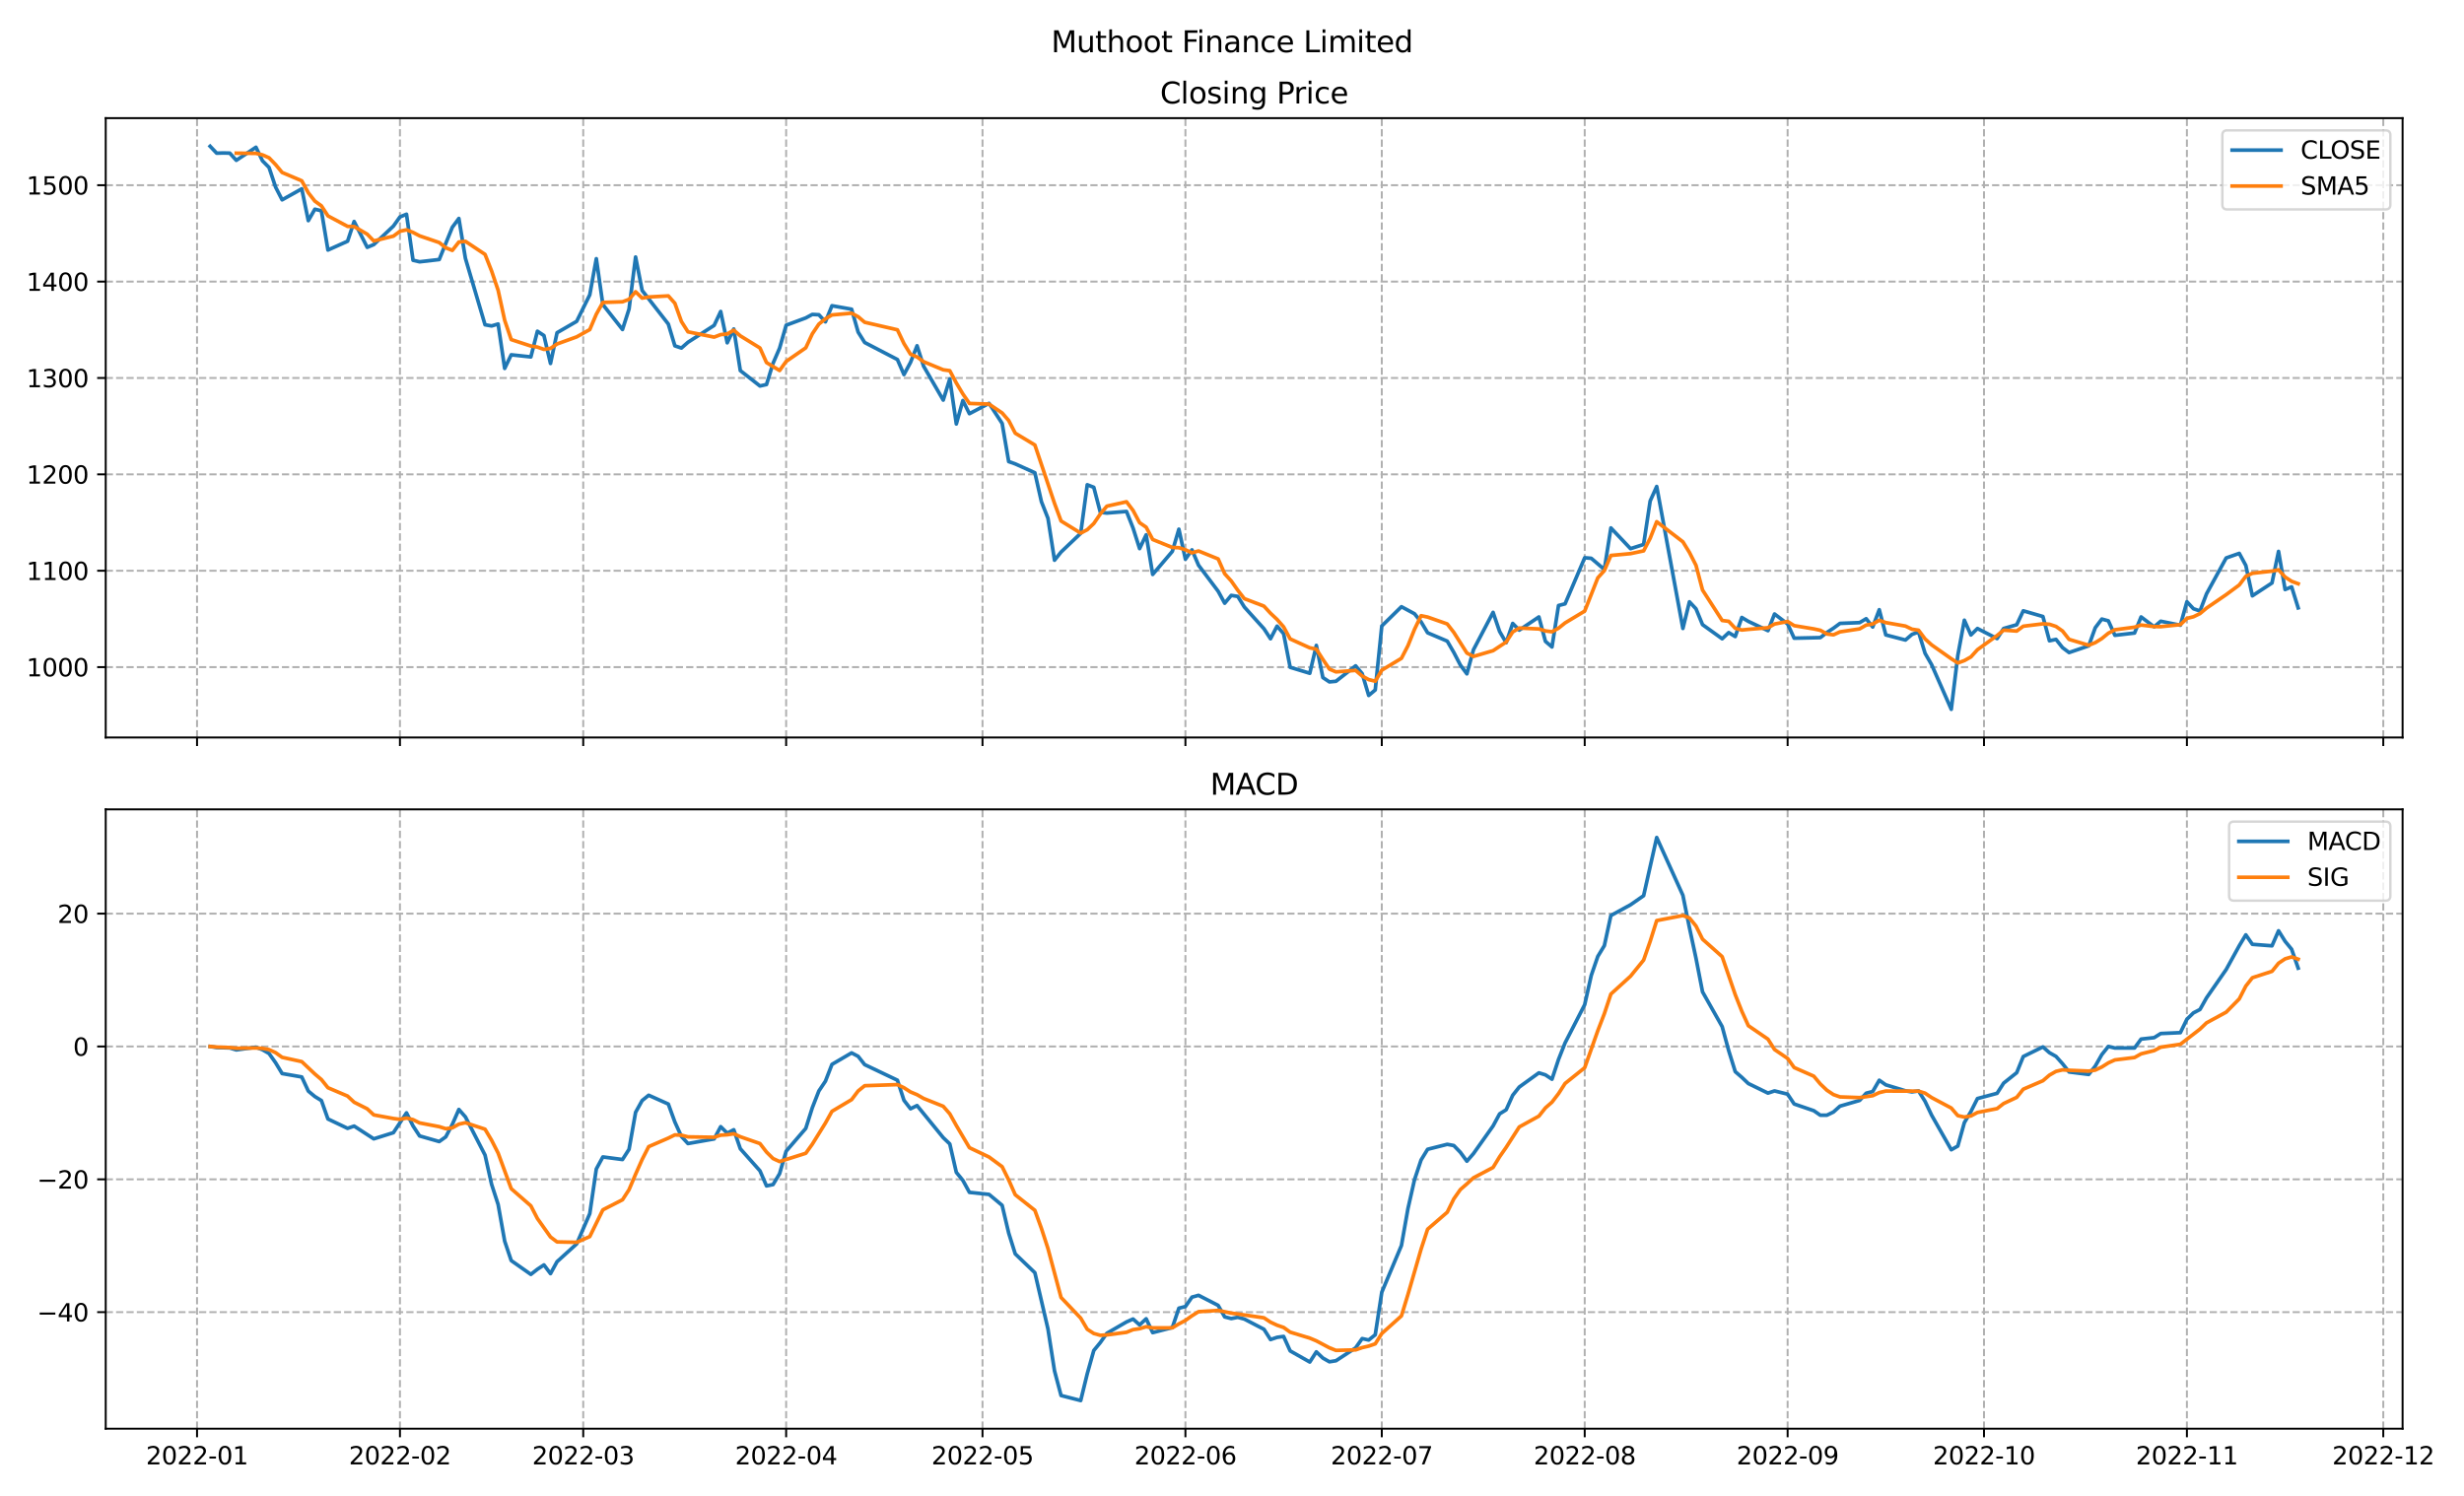 <?xml version="1.0" encoding="utf-8" standalone="no"?>
<!DOCTYPE svg PUBLIC "-//W3C//DTD SVG 1.1//EN"
  "http://www.w3.org/Graphics/SVG/1.1/DTD/svg11.dtd">
<svg xmlns:xlink="http://www.w3.org/1999/xlink" width="1008pt" height="612pt" viewBox="0 0 1008 612" xmlns="http://www.w3.org/2000/svg" version="1.1">
 <defs>
  <style type="text/css">*{stroke-linejoin: round; stroke-linecap: butt}</style>
 </defs>
 <g id="figure_1">
  <g id="patch_1">
   <path d="M 0 612 
L 1008 612 
L 1008 0 
L 0 0 
z
" style="fill: #ffffff"/>
  </g>
  <g id="axes_1">
   <g id="patch_2">
    <path d="M 43.25 301.718 
L 982.876 301.718 
L 982.876 48.332 
L 43.25 48.332 
z
" style="fill: #ffffff"/>
   </g>
   <g id="matplotlib.axis_1">
    <g id="xtick_1">
     <g id="line2d_1">
      <path d="M 80.605 301.718 
L 80.605 48.332 
" clip-path="url(#pf82eb86abc)" style="fill: none; stroke-dasharray: 2.96,1.28; stroke-dashoffset: 0; stroke: #b0b0b0; stroke-width: 0.8"/>
     </g>
     <g id="line2d_2">
      <defs>
       <path id="m153929492d" d="M 0 0 
L 0 3.5 
" style="stroke: #000000; stroke-width: 0.8"/>
      </defs>
      <g>
       <use xlink:href="#m153929492d" x="80.605" y="301.718" style="stroke: #000000; stroke-width: 0.8"/>
      </g>
     </g>
    </g>
    <g id="xtick_2">
     <g id="line2d_3">
      <path d="M 163.615 301.718 
L 163.615 48.332 
" clip-path="url(#pf82eb86abc)" style="fill: none; stroke-dasharray: 2.96,1.28; stroke-dashoffset: 0; stroke: #b0b0b0; stroke-width: 0.8"/>
     </g>
     <g id="line2d_4">
      <g>
       <use xlink:href="#m153929492d" x="163.615" y="301.718" style="stroke: #000000; stroke-width: 0.8"/>
      </g>
     </g>
    </g>
    <g id="xtick_3">
     <g id="line2d_5">
      <path d="M 238.593 301.718 
L 238.593 48.332 
" clip-path="url(#pf82eb86abc)" style="fill: none; stroke-dasharray: 2.96,1.28; stroke-dashoffset: 0; stroke: #b0b0b0; stroke-width: 0.8"/>
     </g>
     <g id="line2d_6">
      <g>
       <use xlink:href="#m153929492d" x="238.593" y="301.718" style="stroke: #000000; stroke-width: 0.8"/>
      </g>
     </g>
    </g>
    <g id="xtick_4">
     <g id="line2d_7">
      <path d="M 321.603 301.718 
L 321.603 48.332 
" clip-path="url(#pf82eb86abc)" style="fill: none; stroke-dasharray: 2.96,1.28; stroke-dashoffset: 0; stroke: #b0b0b0; stroke-width: 0.8"/>
     </g>
     <g id="line2d_8">
      <g>
       <use xlink:href="#m153929492d" x="321.603" y="301.718" style="stroke: #000000; stroke-width: 0.8"/>
      </g>
     </g>
    </g>
    <g id="xtick_5">
     <g id="line2d_9">
      <path d="M 401.936 301.718 
L 401.936 48.332 
" clip-path="url(#pf82eb86abc)" style="fill: none; stroke-dasharray: 2.96,1.28; stroke-dashoffset: 0; stroke: #b0b0b0; stroke-width: 0.8"/>
     </g>
     <g id="line2d_10">
      <g>
       <use xlink:href="#m153929492d" x="401.936" y="301.718" style="stroke: #000000; stroke-width: 0.8"/>
      </g>
     </g>
    </g>
    <g id="xtick_6">
     <g id="line2d_11">
      <path d="M 484.947 301.718 
L 484.947 48.332 
" clip-path="url(#pf82eb86abc)" style="fill: none; stroke-dasharray: 2.96,1.28; stroke-dashoffset: 0; stroke: #b0b0b0; stroke-width: 0.8"/>
     </g>
     <g id="line2d_12">
      <g>
       <use xlink:href="#m153929492d" x="484.947" y="301.718" style="stroke: #000000; stroke-width: 0.8"/>
      </g>
     </g>
    </g>
    <g id="xtick_7">
     <g id="line2d_13">
      <path d="M 565.279 301.718 
L 565.279 48.332 
" clip-path="url(#pf82eb86abc)" style="fill: none; stroke-dasharray: 2.96,1.28; stroke-dashoffset: 0; stroke: #b0b0b0; stroke-width: 0.8"/>
     </g>
     <g id="line2d_14">
      <g>
       <use xlink:href="#m153929492d" x="565.279" y="301.718" style="stroke: #000000; stroke-width: 0.8"/>
      </g>
     </g>
    </g>
    <g id="xtick_8">
     <g id="line2d_15">
      <path d="M 648.29 301.718 
L 648.29 48.332 
" clip-path="url(#pf82eb86abc)" style="fill: none; stroke-dasharray: 2.96,1.28; stroke-dashoffset: 0; stroke: #b0b0b0; stroke-width: 0.8"/>
     </g>
     <g id="line2d_16">
      <g>
       <use xlink:href="#m153929492d" x="648.29" y="301.718" style="stroke: #000000; stroke-width: 0.8"/>
      </g>
     </g>
    </g>
    <g id="xtick_9">
     <g id="line2d_17">
      <path d="M 731.301 301.718 
L 731.301 48.332 
" clip-path="url(#pf82eb86abc)" style="fill: none; stroke-dasharray: 2.96,1.28; stroke-dashoffset: 0; stroke: #b0b0b0; stroke-width: 0.8"/>
     </g>
     <g id="line2d_18">
      <g>
       <use xlink:href="#m153929492d" x="731.301" y="301.718" style="stroke: #000000; stroke-width: 0.8"/>
      </g>
     </g>
    </g>
    <g id="xtick_10">
     <g id="line2d_19">
      <path d="M 811.633 301.718 
L 811.633 48.332 
" clip-path="url(#pf82eb86abc)" style="fill: none; stroke-dasharray: 2.96,1.28; stroke-dashoffset: 0; stroke: #b0b0b0; stroke-width: 0.8"/>
     </g>
     <g id="line2d_20">
      <g>
       <use xlink:href="#m153929492d" x="811.633" y="301.718" style="stroke: #000000; stroke-width: 0.8"/>
      </g>
     </g>
    </g>
    <g id="xtick_11">
     <g id="line2d_21">
      <path d="M 894.644 301.718 
L 894.644 48.332 
" clip-path="url(#pf82eb86abc)" style="fill: none; stroke-dasharray: 2.96,1.28; stroke-dashoffset: 0; stroke: #b0b0b0; stroke-width: 0.8"/>
     </g>
     <g id="line2d_22">
      <g>
       <use xlink:href="#m153929492d" x="894.644" y="301.718" style="stroke: #000000; stroke-width: 0.8"/>
      </g>
     </g>
    </g>
    <g id="xtick_12">
     <g id="line2d_23">
      <path d="M 974.977 301.718 
L 974.977 48.332 
" clip-path="url(#pf82eb86abc)" style="fill: none; stroke-dasharray: 2.96,1.28; stroke-dashoffset: 0; stroke: #b0b0b0; stroke-width: 0.8"/>
     </g>
     <g id="line2d_24">
      <g>
       <use xlink:href="#m153929492d" x="974.977" y="301.718" style="stroke: #000000; stroke-width: 0.8"/>
      </g>
     </g>
    </g>
   </g>
   <g id="matplotlib.axis_2">
    <g id="ytick_1">
     <g id="line2d_25">
      <path d="M 43.25 272.93 
L 982.876 272.93 
" clip-path="url(#pf82eb86abc)" style="fill: none; stroke-dasharray: 2.96,1.28; stroke-dashoffset: 0; stroke: #b0b0b0; stroke-width: 0.8"/>
     </g>
     <g id="line2d_26">
      <defs>
       <path id="m29c8a0c8be" d="M 0 0 
L -3.5 0 
" style="stroke: #000000; stroke-width: 0.8"/>
      </defs>
      <g>
       <use xlink:href="#m29c8a0c8be" x="43.25" y="272.93" style="stroke: #000000; stroke-width: 0.8"/>
      </g>
     </g>
     <g id="text_1">
      <!-- 1000 -->
      <g transform="translate(10.8 276.729)scale(0.1 -0.1)">
       <defs>
        <path id="DejaVuSans-31" d="M 794 531 
L 1825 531 
L 1825 4091 
L 703 3866 
L 703 4441 
L 1819 4666 
L 2450 4666 
L 2450 531 
L 3481 531 
L 3481 0 
L 794 0 
L 794 531 
z
" transform="scale(0.016)"/>
        <path id="DejaVuSans-30" d="M 2034 4250 
Q 1547 4250 1301 3770 
Q 1056 3291 1056 2328 
Q 1056 1369 1301 889 
Q 1547 409 2034 409 
Q 2525 409 2770 889 
Q 3016 1369 3016 2328 
Q 3016 3291 2770 3770 
Q 2525 4250 2034 4250 
z
M 2034 4750 
Q 2819 4750 3233 4129 
Q 3647 3509 3647 2328 
Q 3647 1150 3233 529 
Q 2819 -91 2034 -91 
Q 1250 -91 836 529 
Q 422 1150 422 2328 
Q 422 3509 836 4129 
Q 1250 4750 2034 4750 
z
" transform="scale(0.016)"/>
       </defs>
       <use xlink:href="#DejaVuSans-31"/>
       <use xlink:href="#DejaVuSans-30" x="63.623"/>
       <use xlink:href="#DejaVuSans-30" x="127.246"/>
       <use xlink:href="#DejaVuSans-30" x="190.869"/>
      </g>
     </g>
    </g>
    <g id="ytick_2">
     <g id="line2d_27">
      <path d="M 43.25 233.5 
L 982.876 233.5 
" clip-path="url(#pf82eb86abc)" style="fill: none; stroke-dasharray: 2.96,1.28; stroke-dashoffset: 0; stroke: #b0b0b0; stroke-width: 0.8"/>
     </g>
     <g id="line2d_28">
      <g>
       <use xlink:href="#m29c8a0c8be" x="43.25" y="233.5" style="stroke: #000000; stroke-width: 0.8"/>
      </g>
     </g>
     <g id="text_2">
      <!-- 1100 -->
      <g transform="translate(10.8 237.299)scale(0.1 -0.1)">
       <use xlink:href="#DejaVuSans-31"/>
       <use xlink:href="#DejaVuSans-31" x="63.623"/>
       <use xlink:href="#DejaVuSans-30" x="127.246"/>
       <use xlink:href="#DejaVuSans-30" x="190.869"/>
      </g>
     </g>
    </g>
    <g id="ytick_3">
     <g id="line2d_29">
      <path d="M 43.25 194.07 
L 982.876 194.07 
" clip-path="url(#pf82eb86abc)" style="fill: none; stroke-dasharray: 2.96,1.28; stroke-dashoffset: 0; stroke: #b0b0b0; stroke-width: 0.8"/>
     </g>
     <g id="line2d_30">
      <g>
       <use xlink:href="#m29c8a0c8be" x="43.25" y="194.07" style="stroke: #000000; stroke-width: 0.8"/>
      </g>
     </g>
     <g id="text_3">
      <!-- 1200 -->
      <g transform="translate(10.8 197.869)scale(0.1 -0.1)">
       <defs>
        <path id="DejaVuSans-32" d="M 1228 531 
L 3431 531 
L 3431 0 
L 469 0 
L 469 531 
Q 828 903 1448 1529 
Q 2069 2156 2228 2338 
Q 2531 2678 2651 2914 
Q 2772 3150 2772 3378 
Q 2772 3750 2511 3984 
Q 2250 4219 1831 4219 
Q 1534 4219 1204 4116 
Q 875 4013 500 3803 
L 500 4441 
Q 881 4594 1212 4672 
Q 1544 4750 1819 4750 
Q 2544 4750 2975 4387 
Q 3406 4025 3406 3419 
Q 3406 3131 3298 2873 
Q 3191 2616 2906 2266 
Q 2828 2175 2409 1742 
Q 1991 1309 1228 531 
z
" transform="scale(0.016)"/>
       </defs>
       <use xlink:href="#DejaVuSans-31"/>
       <use xlink:href="#DejaVuSans-32" x="63.623"/>
       <use xlink:href="#DejaVuSans-30" x="127.246"/>
       <use xlink:href="#DejaVuSans-30" x="190.869"/>
      </g>
     </g>
    </g>
    <g id="ytick_4">
     <g id="line2d_31">
      <path d="M 43.25 154.639 
L 982.876 154.639 
" clip-path="url(#pf82eb86abc)" style="fill: none; stroke-dasharray: 2.96,1.28; stroke-dashoffset: 0; stroke: #b0b0b0; stroke-width: 0.8"/>
     </g>
     <g id="line2d_32">
      <g>
       <use xlink:href="#m29c8a0c8be" x="43.25" y="154.639" style="stroke: #000000; stroke-width: 0.8"/>
      </g>
     </g>
     <g id="text_4">
      <!-- 1300 -->
      <g transform="translate(10.8 158.439)scale(0.1 -0.1)">
       <defs>
        <path id="DejaVuSans-33" d="M 2597 2516 
Q 3050 2419 3304 2112 
Q 3559 1806 3559 1356 
Q 3559 666 3084 287 
Q 2609 -91 1734 -91 
Q 1441 -91 1130 -33 
Q 819 25 488 141 
L 488 750 
Q 750 597 1062 519 
Q 1375 441 1716 441 
Q 2309 441 2620 675 
Q 2931 909 2931 1356 
Q 2931 1769 2642 2001 
Q 2353 2234 1838 2234 
L 1294 2234 
L 1294 2753 
L 1863 2753 
Q 2328 2753 2575 2939 
Q 2822 3125 2822 3475 
Q 2822 3834 2567 4026 
Q 2313 4219 1838 4219 
Q 1578 4219 1281 4162 
Q 984 4106 628 3988 
L 628 4550 
Q 988 4650 1302 4700 
Q 1616 4750 1894 4750 
Q 2613 4750 3031 4423 
Q 3450 4097 3450 3541 
Q 3450 3153 3228 2886 
Q 3006 2619 2597 2516 
z
" transform="scale(0.016)"/>
       </defs>
       <use xlink:href="#DejaVuSans-31"/>
       <use xlink:href="#DejaVuSans-33" x="63.623"/>
       <use xlink:href="#DejaVuSans-30" x="127.246"/>
       <use xlink:href="#DejaVuSans-30" x="190.869"/>
      </g>
     </g>
    </g>
    <g id="ytick_5">
     <g id="line2d_33">
      <path d="M 43.25 115.209 
L 982.876 115.209 
" clip-path="url(#pf82eb86abc)" style="fill: none; stroke-dasharray: 2.96,1.28; stroke-dashoffset: 0; stroke: #b0b0b0; stroke-width: 0.8"/>
     </g>
     <g id="line2d_34">
      <g>
       <use xlink:href="#m29c8a0c8be" x="43.25" y="115.209" style="stroke: #000000; stroke-width: 0.8"/>
      </g>
     </g>
     <g id="text_5">
      <!-- 1400 -->
      <g transform="translate(10.8 119.009)scale(0.1 -0.1)">
       <defs>
        <path id="DejaVuSans-34" d="M 2419 4116 
L 825 1625 
L 2419 1625 
L 2419 4116 
z
M 2253 4666 
L 3047 4666 
L 3047 1625 
L 3713 1625 
L 3713 1100 
L 3047 1100 
L 3047 0 
L 2419 0 
L 2419 1100 
L 313 1100 
L 313 1709 
L 2253 4666 
z
" transform="scale(0.016)"/>
       </defs>
       <use xlink:href="#DejaVuSans-31"/>
       <use xlink:href="#DejaVuSans-34" x="63.623"/>
       <use xlink:href="#DejaVuSans-30" x="127.246"/>
       <use xlink:href="#DejaVuSans-30" x="190.869"/>
      </g>
     </g>
    </g>
    <g id="ytick_6">
     <g id="line2d_35">
      <path d="M 43.25 75.779 
L 982.876 75.779 
" clip-path="url(#pf82eb86abc)" style="fill: none; stroke-dasharray: 2.96,1.28; stroke-dashoffset: 0; stroke: #b0b0b0; stroke-width: 0.8"/>
     </g>
     <g id="line2d_36">
      <g>
       <use xlink:href="#m29c8a0c8be" x="43.25" y="75.779" style="stroke: #000000; stroke-width: 0.8"/>
      </g>
     </g>
     <g id="text_6">
      <!-- 1500 -->
      <g transform="translate(10.8 79.578)scale(0.1 -0.1)">
       <defs>
        <path id="DejaVuSans-35" d="M 691 4666 
L 3169 4666 
L 3169 4134 
L 1269 4134 
L 1269 2991 
Q 1406 3038 1543 3061 
Q 1681 3084 1819 3084 
Q 2600 3084 3056 2656 
Q 3513 2228 3513 1497 
Q 3513 744 3044 326 
Q 2575 -91 1722 -91 
Q 1428 -91 1123 -41 
Q 819 9 494 109 
L 494 744 
Q 775 591 1075 516 
Q 1375 441 1709 441 
Q 2250 441 2565 725 
Q 2881 1009 2881 1497 
Q 2881 1984 2565 2268 
Q 2250 2553 1709 2553 
Q 1456 2553 1204 2497 
Q 953 2441 691 2322 
L 691 4666 
z
" transform="scale(0.016)"/>
       </defs>
       <use xlink:href="#DejaVuSans-31"/>
       <use xlink:href="#DejaVuSans-35" x="63.623"/>
       <use xlink:href="#DejaVuSans-30" x="127.246"/>
       <use xlink:href="#DejaVuSans-30" x="190.869"/>
      </g>
     </g>
    </g>
   </g>
   <g id="line2d_37">
    <path d="M 85.96 59.849 
L 88.638 62.669 
L 91.316 62.59 
L 93.994 62.649 
L 96.671 65.587 
L 104.705 60.244 
L 107.382 65.803 
L 110.06 68.504 
L 112.738 76.548 
L 115.416 81.753 
L 123.449 77.258 
L 126.127 90.27 
L 128.804 85.597 
L 131.482 86.228 
L 134.16 102.296 
L 142.193 98.688 
L 144.871 90.625 
L 150.227 101.192 
L 152.904 100.068 
L 160.938 92.498 
L 163.615 88.752 
L 166.293 87.648 
L 168.971 106.476 
L 171.649 107.106 
L 179.682 106.18 
L 185.037 92.99 
L 187.715 89.383 
L 190.393 105.687 
L 198.426 132.874 
L 201.104 133.347 
L 203.782 132.559 
L 206.459 150.736 
L 209.137 145.157 
L 217.171 146.024 
L 219.848 135.516 
L 222.526 137.29 
L 225.204 148.705 
L 227.882 136.127 
L 235.915 131.474 
L 241.27 120.611 
L 243.948 105.845 
L 246.626 124.613 
L 254.659 134.806 
L 257.337 126.427 
L 260.015 105.155 
L 262.692 118.837 
L 273.404 132.578 
L 276.081 141.49 
L 278.759 142.396 
L 281.437 140.031 
L 292.148 133.13 
L 294.826 127.433 
L 297.503 140.247 
L 300.181 134.609 
L 302.859 151.623 
L 310.892 157.912 
L 313.57 157.321 
L 316.248 148.646 
L 318.925 142.436 
L 321.603 133.051 
L 329.636 130.074 
L 332.314 128.635 
L 334.992 128.773 
L 337.67 131.671 
L 340.348 125.087 
L 348.381 126.506 
L 351.059 135.871 
L 353.736 140.129 
L 367.125 147.089 
L 369.803 153.259 
L 372.481 148.271 
L 375.158 141.47 
L 377.836 149.809 
L 385.869 163.689 
L 388.547 155.053 
L 391.225 173.448 
L 393.903 163.866 
L 396.58 169.248 
L 404.614 165.029 
L 409.969 173.231 
L 412.647 188.845 
L 415.325 189.791 
L 423.358 193.419 
L 426.036 205.248 
L 428.714 212.05 
L 431.391 229.202 
L 434.069 225.85 
L 442.102 218.201 
L 444.78 198.328 
L 447.458 199.373 
L 450.136 209.605 
L 452.813 209.901 
L 460.847 209.25 
L 463.524 216.052 
L 466.202 224.451 
L 468.88 218.812 
L 471.558 235.018 
L 479.591 225.594 
L 482.269 216.505 
L 484.947 228.788 
L 487.624 224.963 
L 490.302 231.233 
L 498.335 241.898 
L 501.013 246.788 
L 503.691 243.594 
L 506.369 244.008 
L 509.046 248.345 
L 517.08 257.237 
L 519.757 261.337 
L 522.435 256.172 
L 525.113 259.248 
L 527.791 273.009 
L 535.824 275.453 
L 538.502 264.058 
L 541.18 277.208 
L 543.857 278.982 
L 546.535 278.726 
L 554.568 272.417 
L 557.246 275.572 
L 559.924 284.522 
L 562.602 282.275 
L 565.279 256.113 
L 573.313 248.227 
L 578.668 251.105 
L 581.346 254.417 
L 584.024 258.893 
L 592.057 262.303 
L 594.735 266.917 
L 597.413 272.082 
L 600.09 275.69 
L 602.768 265.852 
L 610.801 250.534 
L 613.479 258.36 
L 616.157 262.954 
L 618.835 255.068 
L 621.512 257.808 
L 629.546 252.406 
L 632.223 262.402 
L 634.901 264.689 
L 637.579 247.734 
L 640.257 247.044 
L 648.29 228.196 
L 650.968 228.413 
L 656.323 232.987 
L 659.001 215.993 
L 667.034 224.47 
L 672.39 222.755 
L 675.068 204.972 
L 677.745 199.038 
L 688.456 257.118 
L 691.134 246.216 
L 693.812 249.075 
L 696.49 255.561 
L 704.523 261.337 
L 707.201 258.814 
L 709.878 260.431 
L 712.556 252.623 
L 715.234 254.22 
L 723.267 258.025 
L 725.945 251.204 
L 731.301 255.285 
L 733.978 261.101 
L 744.689 260.864 
L 747.367 258.774 
L 750.045 257.02 
L 752.723 255.048 
L 760.756 254.733 
L 763.434 253.136 
L 766.111 256.527 
L 768.789 249.449 
L 771.467 259.76 
L 779.5 261.85 
L 782.178 259.543 
L 784.856 258.577 
L 787.533 267.291 
L 790.211 271.944 
L 798.245 290.2 
L 800.922 268.179 
L 803.6 253.747 
L 806.278 259.78 
L 808.956 257.138 
L 816.989 261.259 
L 819.667 257.138 
L 825.022 255.6 
L 827.7 249.903 
L 835.733 252.229 
L 838.411 262.165 
L 841.089 261.594 
L 843.766 264.965 
L 846.444 266.976 
L 854.477 264.236 
L 857.155 256.823 
L 859.833 253.274 
L 862.511 254.003 
L 865.189 259.918 
L 873.222 258.991 
L 875.9 252.406 
L 881.255 256.448 
L 883.933 254.161 
L 891.966 255.797 
L 894.644 246.196 
L 897.322 249.055 
L 899.999 249.962 
L 902.677 242.943 
L 910.71 228.275 
L 916.066 226.402 
L 918.744 231.351 
L 921.422 243.771 
L 929.455 238.507 
L 932.133 225.594 
L 934.81 241.189 
L 937.488 240.104 
L 940.166 248.7 
L 940.166 248.7 
" clip-path="url(#pf82eb86abc)" style="fill: none; stroke: #1f77b4; stroke-width: 1.5; stroke-linecap: square"/>
   </g>
   <g id="line2d_38">
    <path d="M 96.671 62.669 
L 104.705 62.748 
L 107.382 63.374 
L 110.06 64.557 
L 112.738 67.337 
L 115.416 70.57 
L 123.449 73.973 
L 126.127 78.867 
L 128.804 82.285 
L 131.482 84.221 
L 134.16 88.33 
L 142.193 92.616 
L 144.871 92.687 
L 150.227 95.806 
L 152.904 98.574 
L 160.938 96.614 
L 163.615 94.627 
L 166.293 94.031 
L 168.971 95.088 
L 171.649 96.496 
L 179.682 99.232 
L 182.36 101.373 
L 185.037 102.442 
L 187.715 99.023 
L 190.393 98.739 
L 198.426 104.078 
L 201.104 110.856 
L 203.782 118.77 
L 206.459 131.041 
L 209.137 138.934 
L 217.171 141.564 
L 219.848 141.998 
L 222.526 142.944 
L 225.204 142.538 
L 227.882 140.732 
L 235.915 137.823 
L 241.27 134.842 
L 243.948 128.552 
L 246.626 123.734 
L 254.659 123.47 
L 257.337 122.461 
L 260.015 119.369 
L 262.692 121.968 
L 265.37 121.506 
L 273.404 121.061 
L 276.081 124.073 
L 278.759 131.522 
L 281.437 135.76 
L 292.148 137.925 
L 294.826 136.896 
L 297.503 136.647 
L 300.181 135.09 
L 302.859 137.408 
L 310.892 142.365 
L 313.57 148.342 
L 318.925 151.588 
L 321.603 147.873 
L 329.636 142.306 
L 332.314 136.569 
L 334.992 132.594 
L 337.67 130.441 
L 340.348 128.848 
L 348.381 128.135 
L 351.059 129.582 
L 353.736 131.853 
L 367.125 134.936 
L 369.803 140.571 
L 372.481 144.924 
L 375.158 146.044 
L 377.836 147.98 
L 385.869 151.3 
L 388.547 151.659 
L 391.225 156.694 
L 393.903 161.173 
L 396.58 165.061 
L 404.614 165.329 
L 409.969 168.964 
L 412.647 172.044 
L 415.325 177.229 
L 423.358 182.063 
L 431.391 205.942 
L 434.069 213.154 
L 442.102 218.11 
L 444.78 216.726 
L 447.458 214.191 
L 450.136 210.271 
L 452.813 207.082 
L 460.847 205.291 
L 463.524 208.836 
L 466.202 213.852 
L 468.88 215.693 
L 471.558 220.716 
L 479.591 223.985 
L 482.269 224.076 
L 484.947 224.943 
L 487.624 226.174 
L 490.302 225.417 
L 498.335 228.677 
L 501.013 234.734 
L 503.691 237.695 
L 506.369 241.504 
L 509.046 244.927 
L 517.08 247.994 
L 519.757 250.904 
L 522.435 253.42 
L 525.113 256.468 
L 527.791 261.4 
L 535.824 265.044 
L 538.502 265.588 
L 541.18 269.795 
L 543.857 273.742 
L 546.535 274.886 
L 554.568 274.278 
L 557.246 276.581 
L 559.924 278.044 
L 562.602 278.702 
L 565.279 274.18 
L 573.313 269.342 
L 575.99 264.157 
L 578.668 257.473 
L 581.346 251.902 
L 584.024 252.458 
L 592.057 255.273 
L 594.735 258.727 
L 600.09 267.177 
L 602.768 268.569 
L 610.801 266.215 
L 616.157 262.678 
L 618.835 258.554 
L 621.512 256.945 
L 629.546 257.319 
L 632.223 258.128 
L 634.901 258.475 
L 637.579 257.008 
L 640.257 254.855 
L 648.29 250.013 
L 653.645 236.414 
L 656.323 233.464 
L 659.001 227.254 
L 667.034 226.509 
L 672.39 225.377 
L 675.068 220.235 
L 677.745 213.446 
L 688.456 221.671 
L 691.134 226.02 
L 693.812 231.284 
L 696.49 241.402 
L 704.523 253.861 
L 707.201 254.201 
L 709.878 257.043 
L 712.556 257.753 
L 715.234 257.485 
L 723.267 256.823 
L 725.945 255.301 
L 731.301 254.272 
L 733.978 255.967 
L 742.012 257.296 
L 744.689 257.864 
L 747.367 259.378 
L 750.045 259.725 
L 752.723 258.514 
L 760.756 257.288 
L 763.434 255.742 
L 766.111 255.293 
L 768.789 253.779 
L 771.467 254.721 
L 779.5 256.144 
L 782.178 257.426 
L 784.856 257.836 
L 787.533 261.404 
L 790.211 263.841 
L 798.245 269.511 
L 800.922 271.238 
L 803.6 270.272 
L 806.278 268.77 
L 808.956 265.809 
L 816.989 260.02 
L 819.667 257.812 
L 825.022 258.183 
L 827.7 256.208 
L 835.733 255.226 
L 838.411 255.407 
L 841.089 256.298 
L 843.766 258.171 
L 846.444 261.586 
L 854.477 263.987 
L 857.155 262.919 
L 859.833 261.255 
L 862.511 259.062 
L 865.189 257.651 
L 873.222 256.602 
L 875.9 255.719 
L 881.255 256.353 
L 883.933 256.385 
L 891.966 255.561 
L 894.644 253.002 
L 897.322 252.332 
L 899.999 251.034 
L 902.677 248.791 
L 910.71 243.286 
L 916.066 239.328 
L 918.744 235.787 
L 921.422 234.549 
L 929.455 233.661 
L 932.133 233.125 
L 934.81 236.082 
L 937.488 237.833 
L 940.166 238.819 
L 940.166 238.819 
" clip-path="url(#pf82eb86abc)" style="fill: none; stroke: #ff7f0e; stroke-width: 1.5; stroke-linecap: square"/>
   </g>
   <g id="patch_3">
    <path d="M 43.25 301.718 
L 43.25 48.332 
" style="fill: none; stroke: #000000; stroke-width: 0.8; stroke-linejoin: miter; stroke-linecap: square"/>
   </g>
   <g id="patch_4">
    <path d="M 982.876 301.718 
L 982.876 48.332 
" style="fill: none; stroke: #000000; stroke-width: 0.8; stroke-linejoin: miter; stroke-linecap: square"/>
   </g>
   <g id="patch_5">
    <path d="M 43.25 301.718 
L 982.876 301.718 
" style="fill: none; stroke: #000000; stroke-width: 0.8; stroke-linejoin: miter; stroke-linecap: square"/>
   </g>
   <g id="patch_6">
    <path d="M 43.25 48.332 
L 982.876 48.332 
" style="fill: none; stroke: #000000; stroke-width: 0.8; stroke-linejoin: miter; stroke-linecap: square"/>
   </g>
   <g id="text_7">
    <!-- Closing Price -->
    <g transform="translate(474.587 42.332)scale(0.12 -0.12)">
     <defs>
      <path id="DejaVuSans-43" d="M 4122 4306 
L 4122 3641 
Q 3803 3938 3442 4084 
Q 3081 4231 2675 4231 
Q 1875 4231 1450 3742 
Q 1025 3253 1025 2328 
Q 1025 1406 1450 917 
Q 1875 428 2675 428 
Q 3081 428 3442 575 
Q 3803 722 4122 1019 
L 4122 359 
Q 3791 134 3420 21 
Q 3050 -91 2638 -91 
Q 1578 -91 968 557 
Q 359 1206 359 2328 
Q 359 3453 968 4101 
Q 1578 4750 2638 4750 
Q 3056 4750 3426 4639 
Q 3797 4528 4122 4306 
z
" transform="scale(0.016)"/>
      <path id="DejaVuSans-6c" d="M 603 4863 
L 1178 4863 
L 1178 0 
L 603 0 
L 603 4863 
z
" transform="scale(0.016)"/>
      <path id="DejaVuSans-6f" d="M 1959 3097 
Q 1497 3097 1228 2736 
Q 959 2375 959 1747 
Q 959 1119 1226 758 
Q 1494 397 1959 397 
Q 2419 397 2687 759 
Q 2956 1122 2956 1747 
Q 2956 2369 2687 2733 
Q 2419 3097 1959 3097 
z
M 1959 3584 
Q 2709 3584 3137 3096 
Q 3566 2609 3566 1747 
Q 3566 888 3137 398 
Q 2709 -91 1959 -91 
Q 1206 -91 779 398 
Q 353 888 353 1747 
Q 353 2609 779 3096 
Q 1206 3584 1959 3584 
z
" transform="scale(0.016)"/>
      <path id="DejaVuSans-73" d="M 2834 3397 
L 2834 2853 
Q 2591 2978 2328 3040 
Q 2066 3103 1784 3103 
Q 1356 3103 1142 2972 
Q 928 2841 928 2578 
Q 928 2378 1081 2264 
Q 1234 2150 1697 2047 
L 1894 2003 
Q 2506 1872 2764 1633 
Q 3022 1394 3022 966 
Q 3022 478 2636 193 
Q 2250 -91 1575 -91 
Q 1294 -91 989 -36 
Q 684 19 347 128 
L 347 722 
Q 666 556 975 473 
Q 1284 391 1588 391 
Q 1994 391 2212 530 
Q 2431 669 2431 922 
Q 2431 1156 2273 1281 
Q 2116 1406 1581 1522 
L 1381 1569 
Q 847 1681 609 1914 
Q 372 2147 372 2553 
Q 372 3047 722 3315 
Q 1072 3584 1716 3584 
Q 2034 3584 2315 3537 
Q 2597 3491 2834 3397 
z
" transform="scale(0.016)"/>
      <path id="DejaVuSans-69" d="M 603 3500 
L 1178 3500 
L 1178 0 
L 603 0 
L 603 3500 
z
M 603 4863 
L 1178 4863 
L 1178 4134 
L 603 4134 
L 603 4863 
z
" transform="scale(0.016)"/>
      <path id="DejaVuSans-6e" d="M 3513 2113 
L 3513 0 
L 2938 0 
L 2938 2094 
Q 2938 2591 2744 2837 
Q 2550 3084 2163 3084 
Q 1697 3084 1428 2787 
Q 1159 2491 1159 1978 
L 1159 0 
L 581 0 
L 581 3500 
L 1159 3500 
L 1159 2956 
Q 1366 3272 1645 3428 
Q 1925 3584 2291 3584 
Q 2894 3584 3203 3211 
Q 3513 2838 3513 2113 
z
" transform="scale(0.016)"/>
      <path id="DejaVuSans-67" d="M 2906 1791 
Q 2906 2416 2648 2759 
Q 2391 3103 1925 3103 
Q 1463 3103 1205 2759 
Q 947 2416 947 1791 
Q 947 1169 1205 825 
Q 1463 481 1925 481 
Q 2391 481 2648 825 
Q 2906 1169 2906 1791 
z
M 3481 434 
Q 3481 -459 3084 -895 
Q 2688 -1331 1869 -1331 
Q 1566 -1331 1297 -1286 
Q 1028 -1241 775 -1147 
L 775 -588 
Q 1028 -725 1275 -790 
Q 1522 -856 1778 -856 
Q 2344 -856 2625 -561 
Q 2906 -266 2906 331 
L 2906 616 
Q 2728 306 2450 153 
Q 2172 0 1784 0 
Q 1141 0 747 490 
Q 353 981 353 1791 
Q 353 2603 747 3093 
Q 1141 3584 1784 3584 
Q 2172 3584 2450 3431 
Q 2728 3278 2906 2969 
L 2906 3500 
L 3481 3500 
L 3481 434 
z
" transform="scale(0.016)"/>
      <path id="DejaVuSans-20" transform="scale(0.016)"/>
      <path id="DejaVuSans-50" d="M 1259 4147 
L 1259 2394 
L 2053 2394 
Q 2494 2394 2734 2622 
Q 2975 2850 2975 3272 
Q 2975 3691 2734 3919 
Q 2494 4147 2053 4147 
L 1259 4147 
z
M 628 4666 
L 2053 4666 
Q 2838 4666 3239 4311 
Q 3641 3956 3641 3272 
Q 3641 2581 3239 2228 
Q 2838 1875 2053 1875 
L 1259 1875 
L 1259 0 
L 628 0 
L 628 4666 
z
" transform="scale(0.016)"/>
      <path id="DejaVuSans-72" d="M 2631 2963 
Q 2534 3019 2420 3045 
Q 2306 3072 2169 3072 
Q 1681 3072 1420 2755 
Q 1159 2438 1159 1844 
L 1159 0 
L 581 0 
L 581 3500 
L 1159 3500 
L 1159 2956 
Q 1341 3275 1631 3429 
Q 1922 3584 2338 3584 
Q 2397 3584 2469 3576 
Q 2541 3569 2628 3553 
L 2631 2963 
z
" transform="scale(0.016)"/>
      <path id="DejaVuSans-63" d="M 3122 3366 
L 3122 2828 
Q 2878 2963 2633 3030 
Q 2388 3097 2138 3097 
Q 1578 3097 1268 2742 
Q 959 2388 959 1747 
Q 959 1106 1268 751 
Q 1578 397 2138 397 
Q 2388 397 2633 464 
Q 2878 531 3122 666 
L 3122 134 
Q 2881 22 2623 -34 
Q 2366 -91 2075 -91 
Q 1284 -91 818 406 
Q 353 903 353 1747 
Q 353 2603 823 3093 
Q 1294 3584 2113 3584 
Q 2378 3584 2631 3529 
Q 2884 3475 3122 3366 
z
" transform="scale(0.016)"/>
      <path id="DejaVuSans-65" d="M 3597 1894 
L 3597 1613 
L 953 1613 
Q 991 1019 1311 708 
Q 1631 397 2203 397 
Q 2534 397 2845 478 
Q 3156 559 3463 722 
L 3463 178 
Q 3153 47 2828 -22 
Q 2503 -91 2169 -91 
Q 1331 -91 842 396 
Q 353 884 353 1716 
Q 353 2575 817 3079 
Q 1281 3584 2069 3584 
Q 2775 3584 3186 3129 
Q 3597 2675 3597 1894 
z
M 3022 2063 
Q 3016 2534 2758 2815 
Q 2500 3097 2075 3097 
Q 1594 3097 1305 2825 
Q 1016 2553 972 2059 
L 3022 2063 
z
" transform="scale(0.016)"/>
     </defs>
     <use xlink:href="#DejaVuSans-43"/>
     <use xlink:href="#DejaVuSans-6c" x="69.824"/>
     <use xlink:href="#DejaVuSans-6f" x="97.607"/>
     <use xlink:href="#DejaVuSans-73" x="158.789"/>
     <use xlink:href="#DejaVuSans-69" x="210.889"/>
     <use xlink:href="#DejaVuSans-6e" x="238.672"/>
     <use xlink:href="#DejaVuSans-67" x="302.051"/>
     <use xlink:href="#DejaVuSans-20" x="365.527"/>
     <use xlink:href="#DejaVuSans-50" x="397.314"/>
     <use xlink:href="#DejaVuSans-72" x="455.867"/>
     <use xlink:href="#DejaVuSans-69" x="496.98"/>
     <use xlink:href="#DejaVuSans-63" x="524.764"/>
     <use xlink:href="#DejaVuSans-65" x="579.744"/>
    </g>
   </g>
   <g id="legend_1">
    <g id="patch_7">
     <path d="M 911.145 85.688 
L 975.876 85.688 
Q 977.876 85.688 977.876 83.688 
L 977.876 55.332 
Q 977.876 53.332 975.876 53.332 
L 911.145 53.332 
Q 909.145 53.332 909.145 55.332 
L 909.145 83.688 
Q 909.145 85.688 911.145 85.688 
z
" style="fill: #ffffff; opacity: 0.8; stroke: #cccccc; stroke-linejoin: miter"/>
    </g>
    <g id="line2d_39">
     <path d="M 913.145 61.43 
L 923.145 61.43 
L 933.145 61.43 
" style="fill: none; stroke: #1f77b4; stroke-width: 1.5; stroke-linecap: square"/>
    </g>
    <g id="text_8">
     <!-- CLOSE -->
     <g transform="translate(941.145 64.93)scale(0.1 -0.1)">
      <defs>
       <path id="DejaVuSans-4c" d="M 628 4666 
L 1259 4666 
L 1259 531 
L 3531 531 
L 3531 0 
L 628 0 
L 628 4666 
z
" transform="scale(0.016)"/>
       <path id="DejaVuSans-4f" d="M 2522 4238 
Q 1834 4238 1429 3725 
Q 1025 3213 1025 2328 
Q 1025 1447 1429 934 
Q 1834 422 2522 422 
Q 3209 422 3611 934 
Q 4013 1447 4013 2328 
Q 4013 3213 3611 3725 
Q 3209 4238 2522 4238 
z
M 2522 4750 
Q 3503 4750 4090 4092 
Q 4678 3434 4678 2328 
Q 4678 1225 4090 567 
Q 3503 -91 2522 -91 
Q 1538 -91 948 565 
Q 359 1222 359 2328 
Q 359 3434 948 4092 
Q 1538 4750 2522 4750 
z
" transform="scale(0.016)"/>
       <path id="DejaVuSans-53" d="M 3425 4513 
L 3425 3897 
Q 3066 4069 2747 4153 
Q 2428 4238 2131 4238 
Q 1616 4238 1336 4038 
Q 1056 3838 1056 3469 
Q 1056 3159 1242 3001 
Q 1428 2844 1947 2747 
L 2328 2669 
Q 3034 2534 3370 2195 
Q 3706 1856 3706 1288 
Q 3706 609 3251 259 
Q 2797 -91 1919 -91 
Q 1588 -91 1214 -16 
Q 841 59 441 206 
L 441 856 
Q 825 641 1194 531 
Q 1563 422 1919 422 
Q 2459 422 2753 634 
Q 3047 847 3047 1241 
Q 3047 1584 2836 1778 
Q 2625 1972 2144 2069 
L 1759 2144 
Q 1053 2284 737 2584 
Q 422 2884 422 3419 
Q 422 4038 858 4394 
Q 1294 4750 2059 4750 
Q 2388 4750 2728 4690 
Q 3069 4631 3425 4513 
z
" transform="scale(0.016)"/>
       <path id="DejaVuSans-45" d="M 628 4666 
L 3578 4666 
L 3578 4134 
L 1259 4134 
L 1259 2753 
L 3481 2753 
L 3481 2222 
L 1259 2222 
L 1259 531 
L 3634 531 
L 3634 0 
L 628 0 
L 628 4666 
z
" transform="scale(0.016)"/>
      </defs>
      <use xlink:href="#DejaVuSans-43"/>
      <use xlink:href="#DejaVuSans-4c" x="69.824"/>
      <use xlink:href="#DejaVuSans-4f" x="121.912"/>
      <use xlink:href="#DejaVuSans-53" x="200.623"/>
      <use xlink:href="#DejaVuSans-45" x="264.1"/>
     </g>
    </g>
    <g id="line2d_40">
     <path d="M 913.145 76.108 
L 923.145 76.108 
L 933.145 76.108 
" style="fill: none; stroke: #ff7f0e; stroke-width: 1.5; stroke-linecap: square"/>
    </g>
    <g id="text_9">
     <!-- SMA5 -->
     <g transform="translate(941.145 79.608)scale(0.1 -0.1)">
      <defs>
       <path id="DejaVuSans-4d" d="M 628 4666 
L 1569 4666 
L 2759 1491 
L 3956 4666 
L 4897 4666 
L 4897 0 
L 4281 0 
L 4281 4097 
L 3078 897 
L 2444 897 
L 1241 4097 
L 1241 0 
L 628 0 
L 628 4666 
z
" transform="scale(0.016)"/>
       <path id="DejaVuSans-41" d="M 2188 4044 
L 1331 1722 
L 3047 1722 
L 2188 4044 
z
M 1831 4666 
L 2547 4666 
L 4325 0 
L 3669 0 
L 3244 1197 
L 1141 1197 
L 716 0 
L 50 0 
L 1831 4666 
z
" transform="scale(0.016)"/>
      </defs>
      <use xlink:href="#DejaVuSans-53"/>
      <use xlink:href="#DejaVuSans-4d" x="63.477"/>
      <use xlink:href="#DejaVuSans-41" x="149.756"/>
      <use xlink:href="#DejaVuSans-35" x="218.164"/>
     </g>
    </g>
   </g>
  </g>
  <g id="axes_2">
   <g id="patch_8">
    <path d="M 43.25 584.522 
L 982.876 584.522 
L 982.876 331.136 
L 43.25 331.136 
z
" style="fill: #ffffff"/>
   </g>
   <g id="matplotlib.axis_3">
    <g id="xtick_13">
     <g id="line2d_41">
      <path d="M 80.605 584.522 
L 80.605 331.136 
" clip-path="url(#pcece1afff1)" style="fill: none; stroke-dasharray: 2.96,1.28; stroke-dashoffset: 0; stroke: #b0b0b0; stroke-width: 0.8"/>
     </g>
     <g id="line2d_42">
      <g>
       <use xlink:href="#m153929492d" x="80.605" y="584.522" style="stroke: #000000; stroke-width: 0.8"/>
      </g>
     </g>
     <g id="text_10">
      <!-- 2022-01 -->
      <g transform="translate(59.713 599.12)scale(0.1 -0.1)">
       <defs>
        <path id="DejaVuSans-2d" d="M 313 2009 
L 1997 2009 
L 1997 1497 
L 313 1497 
L 313 2009 
z
" transform="scale(0.016)"/>
       </defs>
       <use xlink:href="#DejaVuSans-32"/>
       <use xlink:href="#DejaVuSans-30" x="63.623"/>
       <use xlink:href="#DejaVuSans-32" x="127.246"/>
       <use xlink:href="#DejaVuSans-32" x="190.869"/>
       <use xlink:href="#DejaVuSans-2d" x="254.492"/>
       <use xlink:href="#DejaVuSans-30" x="290.576"/>
       <use xlink:href="#DejaVuSans-31" x="354.199"/>
      </g>
     </g>
    </g>
    <g id="xtick_14">
     <g id="line2d_43">
      <path d="M 163.615 584.522 
L 163.615 331.136 
" clip-path="url(#pcece1afff1)" style="fill: none; stroke-dasharray: 2.96,1.28; stroke-dashoffset: 0; stroke: #b0b0b0; stroke-width: 0.8"/>
     </g>
     <g id="line2d_44">
      <g>
       <use xlink:href="#m153929492d" x="163.615" y="584.522" style="stroke: #000000; stroke-width: 0.8"/>
      </g>
     </g>
     <g id="text_11">
      <!-- 2022-02 -->
      <g transform="translate(142.724 599.12)scale(0.1 -0.1)">
       <use xlink:href="#DejaVuSans-32"/>
       <use xlink:href="#DejaVuSans-30" x="63.623"/>
       <use xlink:href="#DejaVuSans-32" x="127.246"/>
       <use xlink:href="#DejaVuSans-32" x="190.869"/>
       <use xlink:href="#DejaVuSans-2d" x="254.492"/>
       <use xlink:href="#DejaVuSans-30" x="290.576"/>
       <use xlink:href="#DejaVuSans-32" x="354.199"/>
      </g>
     </g>
    </g>
    <g id="xtick_15">
     <g id="line2d_45">
      <path d="M 238.593 584.522 
L 238.593 331.136 
" clip-path="url(#pcece1afff1)" style="fill: none; stroke-dasharray: 2.96,1.28; stroke-dashoffset: 0; stroke: #b0b0b0; stroke-width: 0.8"/>
     </g>
     <g id="line2d_46">
      <g>
       <use xlink:href="#m153929492d" x="238.593" y="584.522" style="stroke: #000000; stroke-width: 0.8"/>
      </g>
     </g>
     <g id="text_12">
      <!-- 2022-03 -->
      <g transform="translate(217.701 599.12)scale(0.1 -0.1)">
       <use xlink:href="#DejaVuSans-32"/>
       <use xlink:href="#DejaVuSans-30" x="63.623"/>
       <use xlink:href="#DejaVuSans-32" x="127.246"/>
       <use xlink:href="#DejaVuSans-32" x="190.869"/>
       <use xlink:href="#DejaVuSans-2d" x="254.492"/>
       <use xlink:href="#DejaVuSans-30" x="290.576"/>
       <use xlink:href="#DejaVuSans-33" x="354.199"/>
      </g>
     </g>
    </g>
    <g id="xtick_16">
     <g id="line2d_47">
      <path d="M 321.603 584.522 
L 321.603 331.136 
" clip-path="url(#pcece1afff1)" style="fill: none; stroke-dasharray: 2.96,1.28; stroke-dashoffset: 0; stroke: #b0b0b0; stroke-width: 0.8"/>
     </g>
     <g id="line2d_48">
      <g>
       <use xlink:href="#m153929492d" x="321.603" y="584.522" style="stroke: #000000; stroke-width: 0.8"/>
      </g>
     </g>
     <g id="text_13">
      <!-- 2022-04 -->
      <g transform="translate(300.712 599.12)scale(0.1 -0.1)">
       <use xlink:href="#DejaVuSans-32"/>
       <use xlink:href="#DejaVuSans-30" x="63.623"/>
       <use xlink:href="#DejaVuSans-32" x="127.246"/>
       <use xlink:href="#DejaVuSans-32" x="190.869"/>
       <use xlink:href="#DejaVuSans-2d" x="254.492"/>
       <use xlink:href="#DejaVuSans-30" x="290.576"/>
       <use xlink:href="#DejaVuSans-34" x="354.199"/>
      </g>
     </g>
    </g>
    <g id="xtick_17">
     <g id="line2d_49">
      <path d="M 401.936 584.522 
L 401.936 331.136 
" clip-path="url(#pcece1afff1)" style="fill: none; stroke-dasharray: 2.96,1.28; stroke-dashoffset: 0; stroke: #b0b0b0; stroke-width: 0.8"/>
     </g>
     <g id="line2d_50">
      <g>
       <use xlink:href="#m153929492d" x="401.936" y="584.522" style="stroke: #000000; stroke-width: 0.8"/>
      </g>
     </g>
     <g id="text_14">
      <!-- 2022-05 -->
      <g transform="translate(381.045 599.12)scale(0.1 -0.1)">
       <use xlink:href="#DejaVuSans-32"/>
       <use xlink:href="#DejaVuSans-30" x="63.623"/>
       <use xlink:href="#DejaVuSans-32" x="127.246"/>
       <use xlink:href="#DejaVuSans-32" x="190.869"/>
       <use xlink:href="#DejaVuSans-2d" x="254.492"/>
       <use xlink:href="#DejaVuSans-30" x="290.576"/>
       <use xlink:href="#DejaVuSans-35" x="354.199"/>
      </g>
     </g>
    </g>
    <g id="xtick_18">
     <g id="line2d_51">
      <path d="M 484.947 584.522 
L 484.947 331.136 
" clip-path="url(#pcece1afff1)" style="fill: none; stroke-dasharray: 2.96,1.28; stroke-dashoffset: 0; stroke: #b0b0b0; stroke-width: 0.8"/>
     </g>
     <g id="line2d_52">
      <g>
       <use xlink:href="#m153929492d" x="484.947" y="584.522" style="stroke: #000000; stroke-width: 0.8"/>
      </g>
     </g>
     <g id="text_15">
      <!-- 2022-06 -->
      <g transform="translate(464.055 599.12)scale(0.1 -0.1)">
       <defs>
        <path id="DejaVuSans-36" d="M 2113 2584 
Q 1688 2584 1439 2293 
Q 1191 2003 1191 1497 
Q 1191 994 1439 701 
Q 1688 409 2113 409 
Q 2538 409 2786 701 
Q 3034 994 3034 1497 
Q 3034 2003 2786 2293 
Q 2538 2584 2113 2584 
z
M 3366 4563 
L 3366 3988 
Q 3128 4100 2886 4159 
Q 2644 4219 2406 4219 
Q 1781 4219 1451 3797 
Q 1122 3375 1075 2522 
Q 1259 2794 1537 2939 
Q 1816 3084 2150 3084 
Q 2853 3084 3261 2657 
Q 3669 2231 3669 1497 
Q 3669 778 3244 343 
Q 2819 -91 2113 -91 
Q 1303 -91 875 529 
Q 447 1150 447 2328 
Q 447 3434 972 4092 
Q 1497 4750 2381 4750 
Q 2619 4750 2861 4703 
Q 3103 4656 3366 4563 
z
" transform="scale(0.016)"/>
       </defs>
       <use xlink:href="#DejaVuSans-32"/>
       <use xlink:href="#DejaVuSans-30" x="63.623"/>
       <use xlink:href="#DejaVuSans-32" x="127.246"/>
       <use xlink:href="#DejaVuSans-32" x="190.869"/>
       <use xlink:href="#DejaVuSans-2d" x="254.492"/>
       <use xlink:href="#DejaVuSans-30" x="290.576"/>
       <use xlink:href="#DejaVuSans-36" x="354.199"/>
      </g>
     </g>
    </g>
    <g id="xtick_19">
     <g id="line2d_53">
      <path d="M 565.279 584.522 
L 565.279 331.136 
" clip-path="url(#pcece1afff1)" style="fill: none; stroke-dasharray: 2.96,1.28; stroke-dashoffset: 0; stroke: #b0b0b0; stroke-width: 0.8"/>
     </g>
     <g id="line2d_54">
      <g>
       <use xlink:href="#m153929492d" x="565.279" y="584.522" style="stroke: #000000; stroke-width: 0.8"/>
      </g>
     </g>
     <g id="text_16">
      <!-- 2022-07 -->
      <g transform="translate(544.388 599.12)scale(0.1 -0.1)">
       <defs>
        <path id="DejaVuSans-37" d="M 525 4666 
L 3525 4666 
L 3525 4397 
L 1831 0 
L 1172 0 
L 2766 4134 
L 525 4134 
L 525 4666 
z
" transform="scale(0.016)"/>
       </defs>
       <use xlink:href="#DejaVuSans-32"/>
       <use xlink:href="#DejaVuSans-30" x="63.623"/>
       <use xlink:href="#DejaVuSans-32" x="127.246"/>
       <use xlink:href="#DejaVuSans-32" x="190.869"/>
       <use xlink:href="#DejaVuSans-2d" x="254.492"/>
       <use xlink:href="#DejaVuSans-30" x="290.576"/>
       <use xlink:href="#DejaVuSans-37" x="354.199"/>
      </g>
     </g>
    </g>
    <g id="xtick_20">
     <g id="line2d_55">
      <path d="M 648.29 584.522 
L 648.29 331.136 
" clip-path="url(#pcece1afff1)" style="fill: none; stroke-dasharray: 2.96,1.28; stroke-dashoffset: 0; stroke: #b0b0b0; stroke-width: 0.8"/>
     </g>
     <g id="line2d_56">
      <g>
       <use xlink:href="#m153929492d" x="648.29" y="584.522" style="stroke: #000000; stroke-width: 0.8"/>
      </g>
     </g>
     <g id="text_17">
      <!-- 2022-08 -->
      <g transform="translate(627.399 599.12)scale(0.1 -0.1)">
       <defs>
        <path id="DejaVuSans-38" d="M 2034 2216 
Q 1584 2216 1326 1975 
Q 1069 1734 1069 1313 
Q 1069 891 1326 650 
Q 1584 409 2034 409 
Q 2484 409 2743 651 
Q 3003 894 3003 1313 
Q 3003 1734 2745 1975 
Q 2488 2216 2034 2216 
z
M 1403 2484 
Q 997 2584 770 2862 
Q 544 3141 544 3541 
Q 544 4100 942 4425 
Q 1341 4750 2034 4750 
Q 2731 4750 3128 4425 
Q 3525 4100 3525 3541 
Q 3525 3141 3298 2862 
Q 3072 2584 2669 2484 
Q 3125 2378 3379 2068 
Q 3634 1759 3634 1313 
Q 3634 634 3220 271 
Q 2806 -91 2034 -91 
Q 1263 -91 848 271 
Q 434 634 434 1313 
Q 434 1759 690 2068 
Q 947 2378 1403 2484 
z
M 1172 3481 
Q 1172 3119 1398 2916 
Q 1625 2713 2034 2713 
Q 2441 2713 2670 2916 
Q 2900 3119 2900 3481 
Q 2900 3844 2670 4047 
Q 2441 4250 2034 4250 
Q 1625 4250 1398 4047 
Q 1172 3844 1172 3481 
z
" transform="scale(0.016)"/>
       </defs>
       <use xlink:href="#DejaVuSans-32"/>
       <use xlink:href="#DejaVuSans-30" x="63.623"/>
       <use xlink:href="#DejaVuSans-32" x="127.246"/>
       <use xlink:href="#DejaVuSans-32" x="190.869"/>
       <use xlink:href="#DejaVuSans-2d" x="254.492"/>
       <use xlink:href="#DejaVuSans-30" x="290.576"/>
       <use xlink:href="#DejaVuSans-38" x="354.199"/>
      </g>
     </g>
    </g>
    <g id="xtick_21">
     <g id="line2d_57">
      <path d="M 731.301 584.522 
L 731.301 331.136 
" clip-path="url(#pcece1afff1)" style="fill: none; stroke-dasharray: 2.96,1.28; stroke-dashoffset: 0; stroke: #b0b0b0; stroke-width: 0.8"/>
     </g>
     <g id="line2d_58">
      <g>
       <use xlink:href="#m153929492d" x="731.301" y="584.522" style="stroke: #000000; stroke-width: 0.8"/>
      </g>
     </g>
     <g id="text_18">
      <!-- 2022-09 -->
      <g transform="translate(710.409 599.12)scale(0.1 -0.1)">
       <defs>
        <path id="DejaVuSans-39" d="M 703 97 
L 703 672 
Q 941 559 1184 500 
Q 1428 441 1663 441 
Q 2288 441 2617 861 
Q 2947 1281 2994 2138 
Q 2813 1869 2534 1725 
Q 2256 1581 1919 1581 
Q 1219 1581 811 2004 
Q 403 2428 403 3163 
Q 403 3881 828 4315 
Q 1253 4750 1959 4750 
Q 2769 4750 3195 4129 
Q 3622 3509 3622 2328 
Q 3622 1225 3098 567 
Q 2575 -91 1691 -91 
Q 1453 -91 1209 -44 
Q 966 3 703 97 
z
M 1959 2075 
Q 2384 2075 2632 2365 
Q 2881 2656 2881 3163 
Q 2881 3666 2632 3958 
Q 2384 4250 1959 4250 
Q 1534 4250 1286 3958 
Q 1038 3666 1038 3163 
Q 1038 2656 1286 2365 
Q 1534 2075 1959 2075 
z
" transform="scale(0.016)"/>
       </defs>
       <use xlink:href="#DejaVuSans-32"/>
       <use xlink:href="#DejaVuSans-30" x="63.623"/>
       <use xlink:href="#DejaVuSans-32" x="127.246"/>
       <use xlink:href="#DejaVuSans-32" x="190.869"/>
       <use xlink:href="#DejaVuSans-2d" x="254.492"/>
       <use xlink:href="#DejaVuSans-30" x="290.576"/>
       <use xlink:href="#DejaVuSans-39" x="354.199"/>
      </g>
     </g>
    </g>
    <g id="xtick_22">
     <g id="line2d_59">
      <path d="M 811.633 584.522 
L 811.633 331.136 
" clip-path="url(#pcece1afff1)" style="fill: none; stroke-dasharray: 2.96,1.28; stroke-dashoffset: 0; stroke: #b0b0b0; stroke-width: 0.8"/>
     </g>
     <g id="line2d_60">
      <g>
       <use xlink:href="#m153929492d" x="811.633" y="584.522" style="stroke: #000000; stroke-width: 0.8"/>
      </g>
     </g>
     <g id="text_19">
      <!-- 2022-10 -->
      <g transform="translate(790.742 599.12)scale(0.1 -0.1)">
       <use xlink:href="#DejaVuSans-32"/>
       <use xlink:href="#DejaVuSans-30" x="63.623"/>
       <use xlink:href="#DejaVuSans-32" x="127.246"/>
       <use xlink:href="#DejaVuSans-32" x="190.869"/>
       <use xlink:href="#DejaVuSans-2d" x="254.492"/>
       <use xlink:href="#DejaVuSans-31" x="290.576"/>
       <use xlink:href="#DejaVuSans-30" x="354.199"/>
      </g>
     </g>
    </g>
    <g id="xtick_23">
     <g id="line2d_61">
      <path d="M 894.644 584.522 
L 894.644 331.136 
" clip-path="url(#pcece1afff1)" style="fill: none; stroke-dasharray: 2.96,1.28; stroke-dashoffset: 0; stroke: #b0b0b0; stroke-width: 0.8"/>
     </g>
     <g id="line2d_62">
      <g>
       <use xlink:href="#m153929492d" x="894.644" y="584.522" style="stroke: #000000; stroke-width: 0.8"/>
      </g>
     </g>
     <g id="text_20">
      <!-- 2022-11 -->
      <g transform="translate(873.752 599.12)scale(0.1 -0.1)">
       <use xlink:href="#DejaVuSans-32"/>
       <use xlink:href="#DejaVuSans-30" x="63.623"/>
       <use xlink:href="#DejaVuSans-32" x="127.246"/>
       <use xlink:href="#DejaVuSans-32" x="190.869"/>
       <use xlink:href="#DejaVuSans-2d" x="254.492"/>
       <use xlink:href="#DejaVuSans-31" x="290.576"/>
       <use xlink:href="#DejaVuSans-31" x="354.199"/>
      </g>
     </g>
    </g>
    <g id="xtick_24">
     <g id="line2d_63">
      <path d="M 974.977 584.522 
L 974.977 331.136 
" clip-path="url(#pcece1afff1)" style="fill: none; stroke-dasharray: 2.96,1.28; stroke-dashoffset: 0; stroke: #b0b0b0; stroke-width: 0.8"/>
     </g>
     <g id="line2d_64">
      <g>
       <use xlink:href="#m153929492d" x="974.977" y="584.522" style="stroke: #000000; stroke-width: 0.8"/>
      </g>
     </g>
     <g id="text_21">
      <!-- 2022-12 -->
      <g transform="translate(954.085 599.12)scale(0.1 -0.1)">
       <use xlink:href="#DejaVuSans-32"/>
       <use xlink:href="#DejaVuSans-30" x="63.623"/>
       <use xlink:href="#DejaVuSans-32" x="127.246"/>
       <use xlink:href="#DejaVuSans-32" x="190.869"/>
       <use xlink:href="#DejaVuSans-2d" x="254.492"/>
       <use xlink:href="#DejaVuSans-31" x="290.576"/>
       <use xlink:href="#DejaVuSans-32" x="354.199"/>
      </g>
     </g>
    </g>
   </g>
   <g id="matplotlib.axis_4">
    <g id="ytick_7">
     <g id="line2d_65">
      <path d="M 43.25 536.831 
L 982.876 536.831 
" clip-path="url(#pcece1afff1)" style="fill: none; stroke-dasharray: 2.96,1.28; stroke-dashoffset: 0; stroke: #b0b0b0; stroke-width: 0.8"/>
     </g>
     <g id="line2d_66">
      <g>
       <use xlink:href="#m29c8a0c8be" x="43.25" y="536.831" style="stroke: #000000; stroke-width: 0.8"/>
      </g>
     </g>
     <g id="text_22">
      <!-- −40 -->
      <g transform="translate(15.145 540.631)scale(0.1 -0.1)">
       <defs>
        <path id="DejaVuSans-2212" d="M 678 2272 
L 4684 2272 
L 4684 1741 
L 678 1741 
L 678 2272 
z
" transform="scale(0.016)"/>
       </defs>
       <use xlink:href="#DejaVuSans-2212"/>
       <use xlink:href="#DejaVuSans-34" x="83.789"/>
       <use xlink:href="#DejaVuSans-30" x="147.412"/>
      </g>
     </g>
    </g>
    <g id="ytick_8">
     <g id="line2d_67">
      <path d="M 43.25 482.487 
L 982.876 482.487 
" clip-path="url(#pcece1afff1)" style="fill: none; stroke-dasharray: 2.96,1.28; stroke-dashoffset: 0; stroke: #b0b0b0; stroke-width: 0.8"/>
     </g>
     <g id="line2d_68">
      <g>
       <use xlink:href="#m29c8a0c8be" x="43.25" y="482.487" style="stroke: #000000; stroke-width: 0.8"/>
      </g>
     </g>
     <g id="text_23">
      <!-- −20 -->
      <g transform="translate(15.145 486.287)scale(0.1 -0.1)">
       <use xlink:href="#DejaVuSans-2212"/>
       <use xlink:href="#DejaVuSans-32" x="83.789"/>
       <use xlink:href="#DejaVuSans-30" x="147.412"/>
      </g>
     </g>
    </g>
    <g id="ytick_9">
     <g id="line2d_69">
      <path d="M 43.25 428.143 
L 982.876 428.143 
" clip-path="url(#pcece1afff1)" style="fill: none; stroke-dasharray: 2.96,1.28; stroke-dashoffset: 0; stroke: #b0b0b0; stroke-width: 0.8"/>
     </g>
     <g id="line2d_70">
      <g>
       <use xlink:href="#m29c8a0c8be" x="43.25" y="428.143" style="stroke: #000000; stroke-width: 0.8"/>
      </g>
     </g>
     <g id="text_24">
      <!-- 0 -->
      <g transform="translate(29.887 431.942)scale(0.1 -0.1)">
       <use xlink:href="#DejaVuSans-30"/>
      </g>
     </g>
    </g>
    <g id="ytick_10">
     <g id="line2d_71">
      <path d="M 43.25 373.799 
L 982.876 373.799 
" clip-path="url(#pcece1afff1)" style="fill: none; stroke-dasharray: 2.96,1.28; stroke-dashoffset: 0; stroke: #b0b0b0; stroke-width: 0.8"/>
     </g>
     <g id="line2d_72">
      <g>
       <use xlink:href="#m29c8a0c8be" x="43.25" y="373.799" style="stroke: #000000; stroke-width: 0.8"/>
      </g>
     </g>
     <g id="text_25">
      <!-- 20 -->
      <g transform="translate(23.525 377.598)scale(0.1 -0.1)">
       <use xlink:href="#DejaVuSans-32"/>
       <use xlink:href="#DejaVuSans-30" x="63.623"/>
      </g>
     </g>
    </g>
   </g>
   <g id="line2d_73">
    <path d="M 85.96 428.143 
L 88.638 428.579 
L 93.994 428.73 
L 96.671 429.549 
L 104.705 428.441 
L 107.382 429.461 
L 110.06 431.009 
L 112.738 434.787 
L 115.416 439.218 
L 123.449 440.615 
L 126.127 446.394 
L 128.804 448.62 
L 131.482 450.271 
L 134.16 457.805 
L 142.193 461.641 
L 144.871 460.712 
L 152.904 465.932 
L 160.938 463.416 
L 166.293 455.304 
L 168.971 460.666 
L 171.649 464.746 
L 179.682 467.044 
L 182.36 465.124 
L 185.037 460.038 
L 187.715 453.922 
L 190.393 456.95 
L 198.426 472.587 
L 201.104 484.523 
L 203.782 492.797 
L 206.459 507.793 
L 209.137 515.736 
L 217.171 521.386 
L 219.848 519.286 
L 222.526 517.518 
L 225.204 521.073 
L 227.882 516.189 
L 235.915 508.907 
L 241.27 496.543 
L 243.948 478.257 
L 246.626 473.335 
L 254.659 474.392 
L 257.337 470.217 
L 260.015 455.087 
L 262.692 450.264 
L 265.37 448.097 
L 273.404 451.697 
L 276.081 459.05 
L 278.759 464.945 
L 281.437 467.864 
L 292.148 465.962 
L 294.826 460.954 
L 297.503 463.606 
L 300.181 462.218 
L 302.859 469.986 
L 310.892 479.014 
L 313.57 485.184 
L 316.248 484.641 
L 318.925 480.186 
L 321.603 470.984 
L 329.636 461.662 
L 332.314 453.191 
L 334.992 446.344 
L 337.67 442.356 
L 340.348 435.47 
L 348.381 430.768 
L 351.059 432.179 
L 353.736 435.569 
L 367.125 441.951 
L 369.803 450.173 
L 372.481 453.631 
L 375.158 452.322 
L 385.869 465.45 
L 388.547 468.013 
L 391.225 479.655 
L 393.903 482.933 
L 396.58 487.829 
L 404.614 488.669 
L 409.969 493.139 
L 412.647 504.47 
L 415.325 512.997 
L 423.358 520.702 
L 428.714 543.718 
L 431.391 560.86 
L 434.069 570.938 
L 442.102 573.004 
L 444.78 562.057 
L 447.458 552.528 
L 450.136 549.265 
L 452.813 545.491 
L 460.847 540.839 
L 463.524 539.647 
L 466.202 542.057 
L 468.88 539.548 
L 471.558 545.218 
L 479.591 543.147 
L 482.269 535.22 
L 484.947 534.539 
L 487.624 530.69 
L 490.302 529.952 
L 498.335 534.075 
L 501.013 538.785 
L 503.691 539.459 
L 506.369 538.946 
L 509.046 539.665 
L 517.08 543.844 
L 519.757 548.054 
L 522.435 547.146 
L 525.113 546.77 
L 527.791 552.686 
L 535.824 557.246 
L 538.502 553.084 
L 541.18 555.628 
L 543.857 557.143 
L 546.535 556.719 
L 554.568 551.453 
L 557.246 547.657 
L 559.924 548.24 
L 562.602 546.093 
L 565.279 528.686 
L 573.313 509.568 
L 575.99 494.441 
L 578.668 482.636 
L 581.346 474.587 
L 584.024 470.211 
L 592.057 468.178 
L 594.735 468.666 
L 597.413 471.425 
L 600.09 475.077 
L 602.768 471.995 
L 610.801 460.66 
L 613.479 455.712 
L 616.157 454.045 
L 618.835 448.11 
L 621.512 444.738 
L 629.546 438.938 
L 632.223 439.766 
L 634.901 441.538 
L 637.579 433.454 
L 640.257 426.681 
L 648.29 411.03 
L 650.968 399.082 
L 653.645 391.299 
L 656.323 386.888 
L 659.001 374.561 
L 667.034 370.174 
L 672.39 366.454 
L 677.745 342.653 
L 688.456 366.3 
L 691.134 379.538 
L 693.812 392.035 
L 696.49 405.803 
L 704.523 420.02 
L 707.201 429.864 
L 709.878 438.446 
L 712.556 440.76 
L 715.234 443.307 
L 723.267 447.222 
L 725.945 446.322 
L 731.301 447.653 
L 733.978 451.67 
L 742.012 454.42 
L 744.689 456.274 
L 747.367 456.258 
L 750.045 454.96 
L 752.723 452.554 
L 760.756 450.218 
L 763.434 447.257 
L 766.111 446.584 
L 768.789 441.956 
L 771.467 443.841 
L 779.5 446.288 
L 782.178 446.73 
L 784.856 446.333 
L 787.533 450.605 
L 790.211 456.254 
L 798.245 470.396 
L 800.922 468.888 
L 803.6 459.309 
L 806.278 454.765 
L 808.956 449.449 
L 816.989 447.307 
L 819.667 443.145 
L 825.022 438.868 
L 827.7 432.263 
L 835.733 428.319 
L 838.411 430.69 
L 841.089 432.204 
L 843.766 435.198 
L 846.444 438.568 
L 854.477 439.583 
L 857.155 436.173 
L 859.833 431.459 
L 862.511 428.129 
L 865.189 428.772 
L 873.222 428.759 
L 875.9 425.121 
L 881.255 424.528 
L 883.933 422.847 
L 891.966 422.49 
L 894.644 416.997 
L 897.322 414.391 
L 899.999 413.005 
L 902.677 408.233 
L 910.71 396.659 
L 916.066 386.919 
L 918.744 382.478 
L 921.422 386.348 
L 929.455 386.962 
L 932.133 380.813 
L 934.81 385.108 
L 937.488 388.368 
L 940.166 396.1 
L 940.166 396.1 
" clip-path="url(#pcece1afff1)" style="fill: none; stroke: #1f77b4; stroke-width: 1.5; stroke-linecap: square"/>
   </g>
   <g id="line2d_74">
    <path d="M 85.96 428.143 
L 88.638 428.385 
L 93.994 428.582 
L 96.671 428.87 
L 104.705 428.754 
L 107.382 428.933 
L 110.06 429.432 
L 112.738 430.669 
L 115.416 432.584 
L 123.449 434.341 
L 128.804 439.404 
L 131.482 441.677 
L 134.16 445.02 
L 142.193 448.441 
L 144.871 450.952 
L 150.227 453.648 
L 152.904 456.141 
L 160.938 457.613 
L 163.615 457.962 
L 166.293 457.426 
L 168.971 458.078 
L 171.649 459.418 
L 179.682 460.949 
L 182.36 461.787 
L 185.037 461.436 
L 187.715 459.93 
L 190.393 459.333 
L 198.426 461.987 
L 201.104 466.499 
L 203.782 471.763 
L 209.137 486.33 
L 217.171 493.344 
L 219.848 498.534 
L 225.204 506.081 
L 227.882 508.103 
L 235.915 508.264 
L 241.27 505.919 
L 246.626 494.976 
L 254.659 490.859 
L 257.337 486.73 
L 260.015 480.401 
L 262.692 474.374 
L 265.37 469.118 
L 273.404 465.634 
L 276.081 464.317 
L 278.759 464.443 
L 281.437 465.127 
L 292.148 465.294 
L 294.826 464.426 
L 297.503 464.262 
L 300.181 463.853 
L 302.859 465.08 
L 310.892 467.867 
L 313.57 471.33 
L 316.248 473.992 
L 318.925 475.231 
L 329.636 471.838 
L 332.314 468.108 
L 337.67 459.476 
L 340.348 454.674 
L 348.381 449.893 
L 351.059 446.35 
L 353.736 444.194 
L 367.125 443.745 
L 369.803 445.031 
L 372.481 446.751 
L 375.158 447.865 
L 377.836 449.41 
L 385.869 452.618 
L 388.547 455.697 
L 391.225 460.489 
L 396.58 469.548 
L 404.614 473.372 
L 409.969 477.326 
L 412.647 482.754 
L 415.325 488.803 
L 423.358 495.183 
L 426.036 502.582 
L 428.714 510.809 
L 434.069 530.843 
L 442.102 539.275 
L 444.78 543.832 
L 447.458 545.571 
L 450.136 546.31 
L 452.813 546.146 
L 460.847 545.085 
L 463.524 543.997 
L 466.202 543.609 
L 468.88 542.797 
L 471.558 543.281 
L 479.591 543.254 
L 482.269 541.648 
L 484.947 540.226 
L 487.624 538.319 
L 490.302 536.645 
L 498.335 536.131 
L 503.691 537.221 
L 509.046 537.986 
L 517.08 539.158 
L 519.757 540.937 
L 522.435 542.179 
L 525.113 543.097 
L 527.791 545.015 
L 535.824 547.461 
L 538.502 548.586 
L 543.857 551.424 
L 546.535 552.483 
L 554.568 552.277 
L 557.246 551.353 
L 559.924 550.73 
L 562.602 549.803 
L 565.279 545.58 
L 573.313 538.377 
L 575.99 529.59 
L 581.346 511.077 
L 584.024 502.904 
L 592.057 495.959 
L 594.735 490.5 
L 597.413 486.685 
L 600.09 484.363 
L 602.768 481.89 
L 610.801 477.644 
L 613.479 473.257 
L 616.157 469.415 
L 621.512 461.071 
L 629.546 456.644 
L 632.223 453.269 
L 634.901 450.922 
L 637.579 447.429 
L 640.257 443.279 
L 648.29 436.829 
L 653.645 421.684 
L 656.323 414.725 
L 659.001 406.692 
L 667.034 399.388 
L 672.39 392.802 
L 675.068 385.135 
L 677.745 376.638 
L 688.456 374.571 
L 691.134 375.564 
L 693.812 378.858 
L 696.49 384.247 
L 704.523 391.402 
L 709.878 406.964 
L 712.556 413.724 
L 715.234 419.64 
L 723.267 425.157 
L 725.945 429.39 
L 731.301 433.042 
L 733.978 436.768 
L 742.012 440.298 
L 744.689 443.493 
L 747.367 446.046 
L 750.045 447.829 
L 752.723 448.774 
L 760.756 449.063 
L 766.111 448.278 
L 768.789 447.014 
L 771.467 446.379 
L 784.856 446.414 
L 787.533 447.253 
L 790.211 449.053 
L 798.245 453.321 
L 800.922 456.435 
L 803.6 457.009 
L 806.278 456.561 
L 808.956 455.138 
L 816.989 453.572 
L 819.667 451.487 
L 825.022 448.963 
L 827.7 445.623 
L 835.733 442.162 
L 838.411 439.868 
L 841.089 438.335 
L 843.766 437.708 
L 846.444 437.88 
L 854.477 438.22 
L 857.155 437.811 
L 859.833 436.541 
L 862.511 434.858 
L 865.189 433.641 
L 873.222 432.665 
L 875.9 431.156 
L 881.255 429.83 
L 883.933 428.434 
L 891.966 427.245 
L 899.999 421.029 
L 902.677 418.47 
L 910.71 414.107 
L 916.066 408.67 
L 918.744 403.431 
L 921.422 400.015 
L 929.455 397.404 
L 932.133 394.086 
L 934.81 392.29 
L 937.488 391.506 
L 940.166 392.425 
L 940.166 392.425 
" clip-path="url(#pcece1afff1)" style="fill: none; stroke: #ff7f0e; stroke-width: 1.5; stroke-linecap: square"/>
   </g>
   <g id="patch_9">
    <path d="M 43.25 584.522 
L 43.25 331.136 
" style="fill: none; stroke: #000000; stroke-width: 0.8; stroke-linejoin: miter; stroke-linecap: square"/>
   </g>
   <g id="patch_10">
    <path d="M 982.876 584.522 
L 982.876 331.136 
" style="fill: none; stroke: #000000; stroke-width: 0.8; stroke-linejoin: miter; stroke-linecap: square"/>
   </g>
   <g id="patch_11">
    <path d="M 43.25 584.522 
L 982.876 584.522 
" style="fill: none; stroke: #000000; stroke-width: 0.8; stroke-linejoin: miter; stroke-linecap: square"/>
   </g>
   <g id="patch_12">
    <path d="M 43.25 331.136 
L 982.876 331.136 
" style="fill: none; stroke: #000000; stroke-width: 0.8; stroke-linejoin: miter; stroke-linecap: square"/>
   </g>
   <g id="text_26">
    <!-- MACD -->
    <g transform="translate(495.077 325.136)scale(0.12 -0.12)">
     <defs>
      <path id="DejaVuSans-44" d="M 1259 4147 
L 1259 519 
L 2022 519 
Q 2988 519 3436 956 
Q 3884 1394 3884 2338 
Q 3884 3275 3436 3711 
Q 2988 4147 2022 4147 
L 1259 4147 
z
M 628 4666 
L 1925 4666 
Q 3281 4666 3915 4102 
Q 4550 3538 4550 2338 
Q 4550 1131 3912 565 
Q 3275 0 1925 0 
L 628 0 
L 628 4666 
z
" transform="scale(0.016)"/>
     </defs>
     <use xlink:href="#DejaVuSans-4d"/>
     <use xlink:href="#DejaVuSans-41" x="86.279"/>
     <use xlink:href="#DejaVuSans-43" x="152.938"/>
     <use xlink:href="#DejaVuSans-44" x="222.762"/>
    </g>
   </g>
   <g id="legend_2">
    <g id="patch_13">
     <path d="M 913.9 368.492 
L 975.876 368.492 
Q 977.876 368.492 977.876 366.492 
L 977.876 338.136 
Q 977.876 336.136 975.876 336.136 
L 913.9 336.136 
Q 911.9 336.136 911.9 338.136 
L 911.9 366.492 
Q 911.9 368.492 913.9 368.492 
z
" style="fill: #ffffff; opacity: 0.8; stroke: #cccccc; stroke-linejoin: miter"/>
    </g>
    <g id="line2d_75">
     <path d="M 915.9 344.234 
L 925.9 344.234 
L 935.9 344.234 
" style="fill: none; stroke: #1f77b4; stroke-width: 1.5; stroke-linecap: square"/>
    </g>
    <g id="text_27">
     <!-- MACD -->
     <g transform="translate(943.9 347.734)scale(0.1 -0.1)">
      <use xlink:href="#DejaVuSans-4d"/>
      <use xlink:href="#DejaVuSans-41" x="86.279"/>
      <use xlink:href="#DejaVuSans-43" x="152.938"/>
      <use xlink:href="#DejaVuSans-44" x="222.762"/>
     </g>
    </g>
    <g id="line2d_76">
     <path d="M 915.9 358.913 
L 925.9 358.913 
L 935.9 358.913 
" style="fill: none; stroke: #ff7f0e; stroke-width: 1.5; stroke-linecap: square"/>
    </g>
    <g id="text_28">
     <!-- SIG -->
     <g transform="translate(943.9 362.413)scale(0.1 -0.1)">
      <defs>
       <path id="DejaVuSans-49" d="M 628 4666 
L 1259 4666 
L 1259 0 
L 628 0 
L 628 4666 
z
" transform="scale(0.016)"/>
       <path id="DejaVuSans-47" d="M 3809 666 
L 3809 1919 
L 2778 1919 
L 2778 2438 
L 4434 2438 
L 4434 434 
Q 4069 175 3628 42 
Q 3188 -91 2688 -91 
Q 1594 -91 976 548 
Q 359 1188 359 2328 
Q 359 3472 976 4111 
Q 1594 4750 2688 4750 
Q 3144 4750 3555 4637 
Q 3966 4525 4313 4306 
L 4313 3634 
Q 3963 3931 3569 4081 
Q 3175 4231 2741 4231 
Q 1884 4231 1454 3753 
Q 1025 3275 1025 2328 
Q 1025 1384 1454 906 
Q 1884 428 2741 428 
Q 3075 428 3337 486 
Q 3600 544 3809 666 
z
" transform="scale(0.016)"/>
      </defs>
      <use xlink:href="#DejaVuSans-53"/>
      <use xlink:href="#DejaVuSans-49" x="63.477"/>
      <use xlink:href="#DejaVuSans-47" x="92.969"/>
     </g>
    </g>
   </g>
  </g>
  <g id="text_29">
   <!-- Muthoot Finance Limited -->
   <g transform="translate(430.027 21.358)scale(0.12 -0.12)">
    <defs>
     <path id="DejaVuSans-75" d="M 544 1381 
L 544 3500 
L 1119 3500 
L 1119 1403 
Q 1119 906 1312 657 
Q 1506 409 1894 409 
Q 2359 409 2629 706 
Q 2900 1003 2900 1516 
L 2900 3500 
L 3475 3500 
L 3475 0 
L 2900 0 
L 2900 538 
Q 2691 219 2414 64 
Q 2138 -91 1772 -91 
Q 1169 -91 856 284 
Q 544 659 544 1381 
z
M 1991 3584 
L 1991 3584 
z
" transform="scale(0.016)"/>
     <path id="DejaVuSans-74" d="M 1172 4494 
L 1172 3500 
L 2356 3500 
L 2356 3053 
L 1172 3053 
L 1172 1153 
Q 1172 725 1289 603 
Q 1406 481 1766 481 
L 2356 481 
L 2356 0 
L 1766 0 
Q 1100 0 847 248 
Q 594 497 594 1153 
L 594 3053 
L 172 3053 
L 172 3500 
L 594 3500 
L 594 4494 
L 1172 4494 
z
" transform="scale(0.016)"/>
     <path id="DejaVuSans-68" d="M 3513 2113 
L 3513 0 
L 2938 0 
L 2938 2094 
Q 2938 2591 2744 2837 
Q 2550 3084 2163 3084 
Q 1697 3084 1428 2787 
Q 1159 2491 1159 1978 
L 1159 0 
L 581 0 
L 581 4863 
L 1159 4863 
L 1159 2956 
Q 1366 3272 1645 3428 
Q 1925 3584 2291 3584 
Q 2894 3584 3203 3211 
Q 3513 2838 3513 2113 
z
" transform="scale(0.016)"/>
     <path id="DejaVuSans-46" d="M 628 4666 
L 3309 4666 
L 3309 4134 
L 1259 4134 
L 1259 2759 
L 3109 2759 
L 3109 2228 
L 1259 2228 
L 1259 0 
L 628 0 
L 628 4666 
z
" transform="scale(0.016)"/>
     <path id="DejaVuSans-61" d="M 2194 1759 
Q 1497 1759 1228 1600 
Q 959 1441 959 1056 
Q 959 750 1161 570 
Q 1363 391 1709 391 
Q 2188 391 2477 730 
Q 2766 1069 2766 1631 
L 2766 1759 
L 2194 1759 
z
M 3341 1997 
L 3341 0 
L 2766 0 
L 2766 531 
Q 2569 213 2275 61 
Q 1981 -91 1556 -91 
Q 1019 -91 701 211 
Q 384 513 384 1019 
Q 384 1609 779 1909 
Q 1175 2209 1959 2209 
L 2766 2209 
L 2766 2266 
Q 2766 2663 2505 2880 
Q 2244 3097 1772 3097 
Q 1472 3097 1187 3025 
Q 903 2953 641 2809 
L 641 3341 
Q 956 3463 1253 3523 
Q 1550 3584 1831 3584 
Q 2591 3584 2966 3190 
Q 3341 2797 3341 1997 
z
" transform="scale(0.016)"/>
     <path id="DejaVuSans-6d" d="M 3328 2828 
Q 3544 3216 3844 3400 
Q 4144 3584 4550 3584 
Q 5097 3584 5394 3201 
Q 5691 2819 5691 2113 
L 5691 0 
L 5113 0 
L 5113 2094 
Q 5113 2597 4934 2840 
Q 4756 3084 4391 3084 
Q 3944 3084 3684 2787 
Q 3425 2491 3425 1978 
L 3425 0 
L 2847 0 
L 2847 2094 
Q 2847 2600 2669 2842 
Q 2491 3084 2119 3084 
Q 1678 3084 1418 2786 
Q 1159 2488 1159 1978 
L 1159 0 
L 581 0 
L 581 3500 
L 1159 3500 
L 1159 2956 
Q 1356 3278 1631 3431 
Q 1906 3584 2284 3584 
Q 2666 3584 2933 3390 
Q 3200 3197 3328 2828 
z
" transform="scale(0.016)"/>
     <path id="DejaVuSans-64" d="M 2906 2969 
L 2906 4863 
L 3481 4863 
L 3481 0 
L 2906 0 
L 2906 525 
Q 2725 213 2448 61 
Q 2172 -91 1784 -91 
Q 1150 -91 751 415 
Q 353 922 353 1747 
Q 353 2572 751 3078 
Q 1150 3584 1784 3584 
Q 2172 3584 2448 3432 
Q 2725 3281 2906 2969 
z
M 947 1747 
Q 947 1113 1208 752 
Q 1469 391 1925 391 
Q 2381 391 2643 752 
Q 2906 1113 2906 1747 
Q 2906 2381 2643 2742 
Q 2381 3103 1925 3103 
Q 1469 3103 1208 2742 
Q 947 2381 947 1747 
z
" transform="scale(0.016)"/>
    </defs>
    <use xlink:href="#DejaVuSans-4d"/>
    <use xlink:href="#DejaVuSans-75" x="86.279"/>
    <use xlink:href="#DejaVuSans-74" x="149.658"/>
    <use xlink:href="#DejaVuSans-68" x="188.867"/>
    <use xlink:href="#DejaVuSans-6f" x="252.246"/>
    <use xlink:href="#DejaVuSans-6f" x="313.428"/>
    <use xlink:href="#DejaVuSans-74" x="374.609"/>
    <use xlink:href="#DejaVuSans-20" x="413.818"/>
    <use xlink:href="#DejaVuSans-46" x="445.605"/>
    <use xlink:href="#DejaVuSans-69" x="495.875"/>
    <use xlink:href="#DejaVuSans-6e" x="523.658"/>
    <use xlink:href="#DejaVuSans-61" x="587.037"/>
    <use xlink:href="#DejaVuSans-6e" x="648.316"/>
    <use xlink:href="#DejaVuSans-63" x="711.695"/>
    <use xlink:href="#DejaVuSans-65" x="766.676"/>
    <use xlink:href="#DejaVuSans-20" x="828.199"/>
    <use xlink:href="#DejaVuSans-4c" x="859.986"/>
    <use xlink:href="#DejaVuSans-69" x="915.699"/>
    <use xlink:href="#DejaVuSans-6d" x="943.482"/>
    <use xlink:href="#DejaVuSans-69" x="1040.895"/>
    <use xlink:href="#DejaVuSans-74" x="1068.678"/>
    <use xlink:href="#DejaVuSans-65" x="1107.887"/>
    <use xlink:href="#DejaVuSans-64" x="1169.41"/>
   </g>
  </g>
 </g>
 <defs>
  <clipPath id="pf82eb86abc">
   <rect x="43.25" y="48.332" width="939.626" height="253.386"/>
  </clipPath>
  <clipPath id="pcece1afff1">
   <rect x="43.25" y="331.136" width="939.626" height="253.386"/>
  </clipPath>
 </defs>
</svg>
